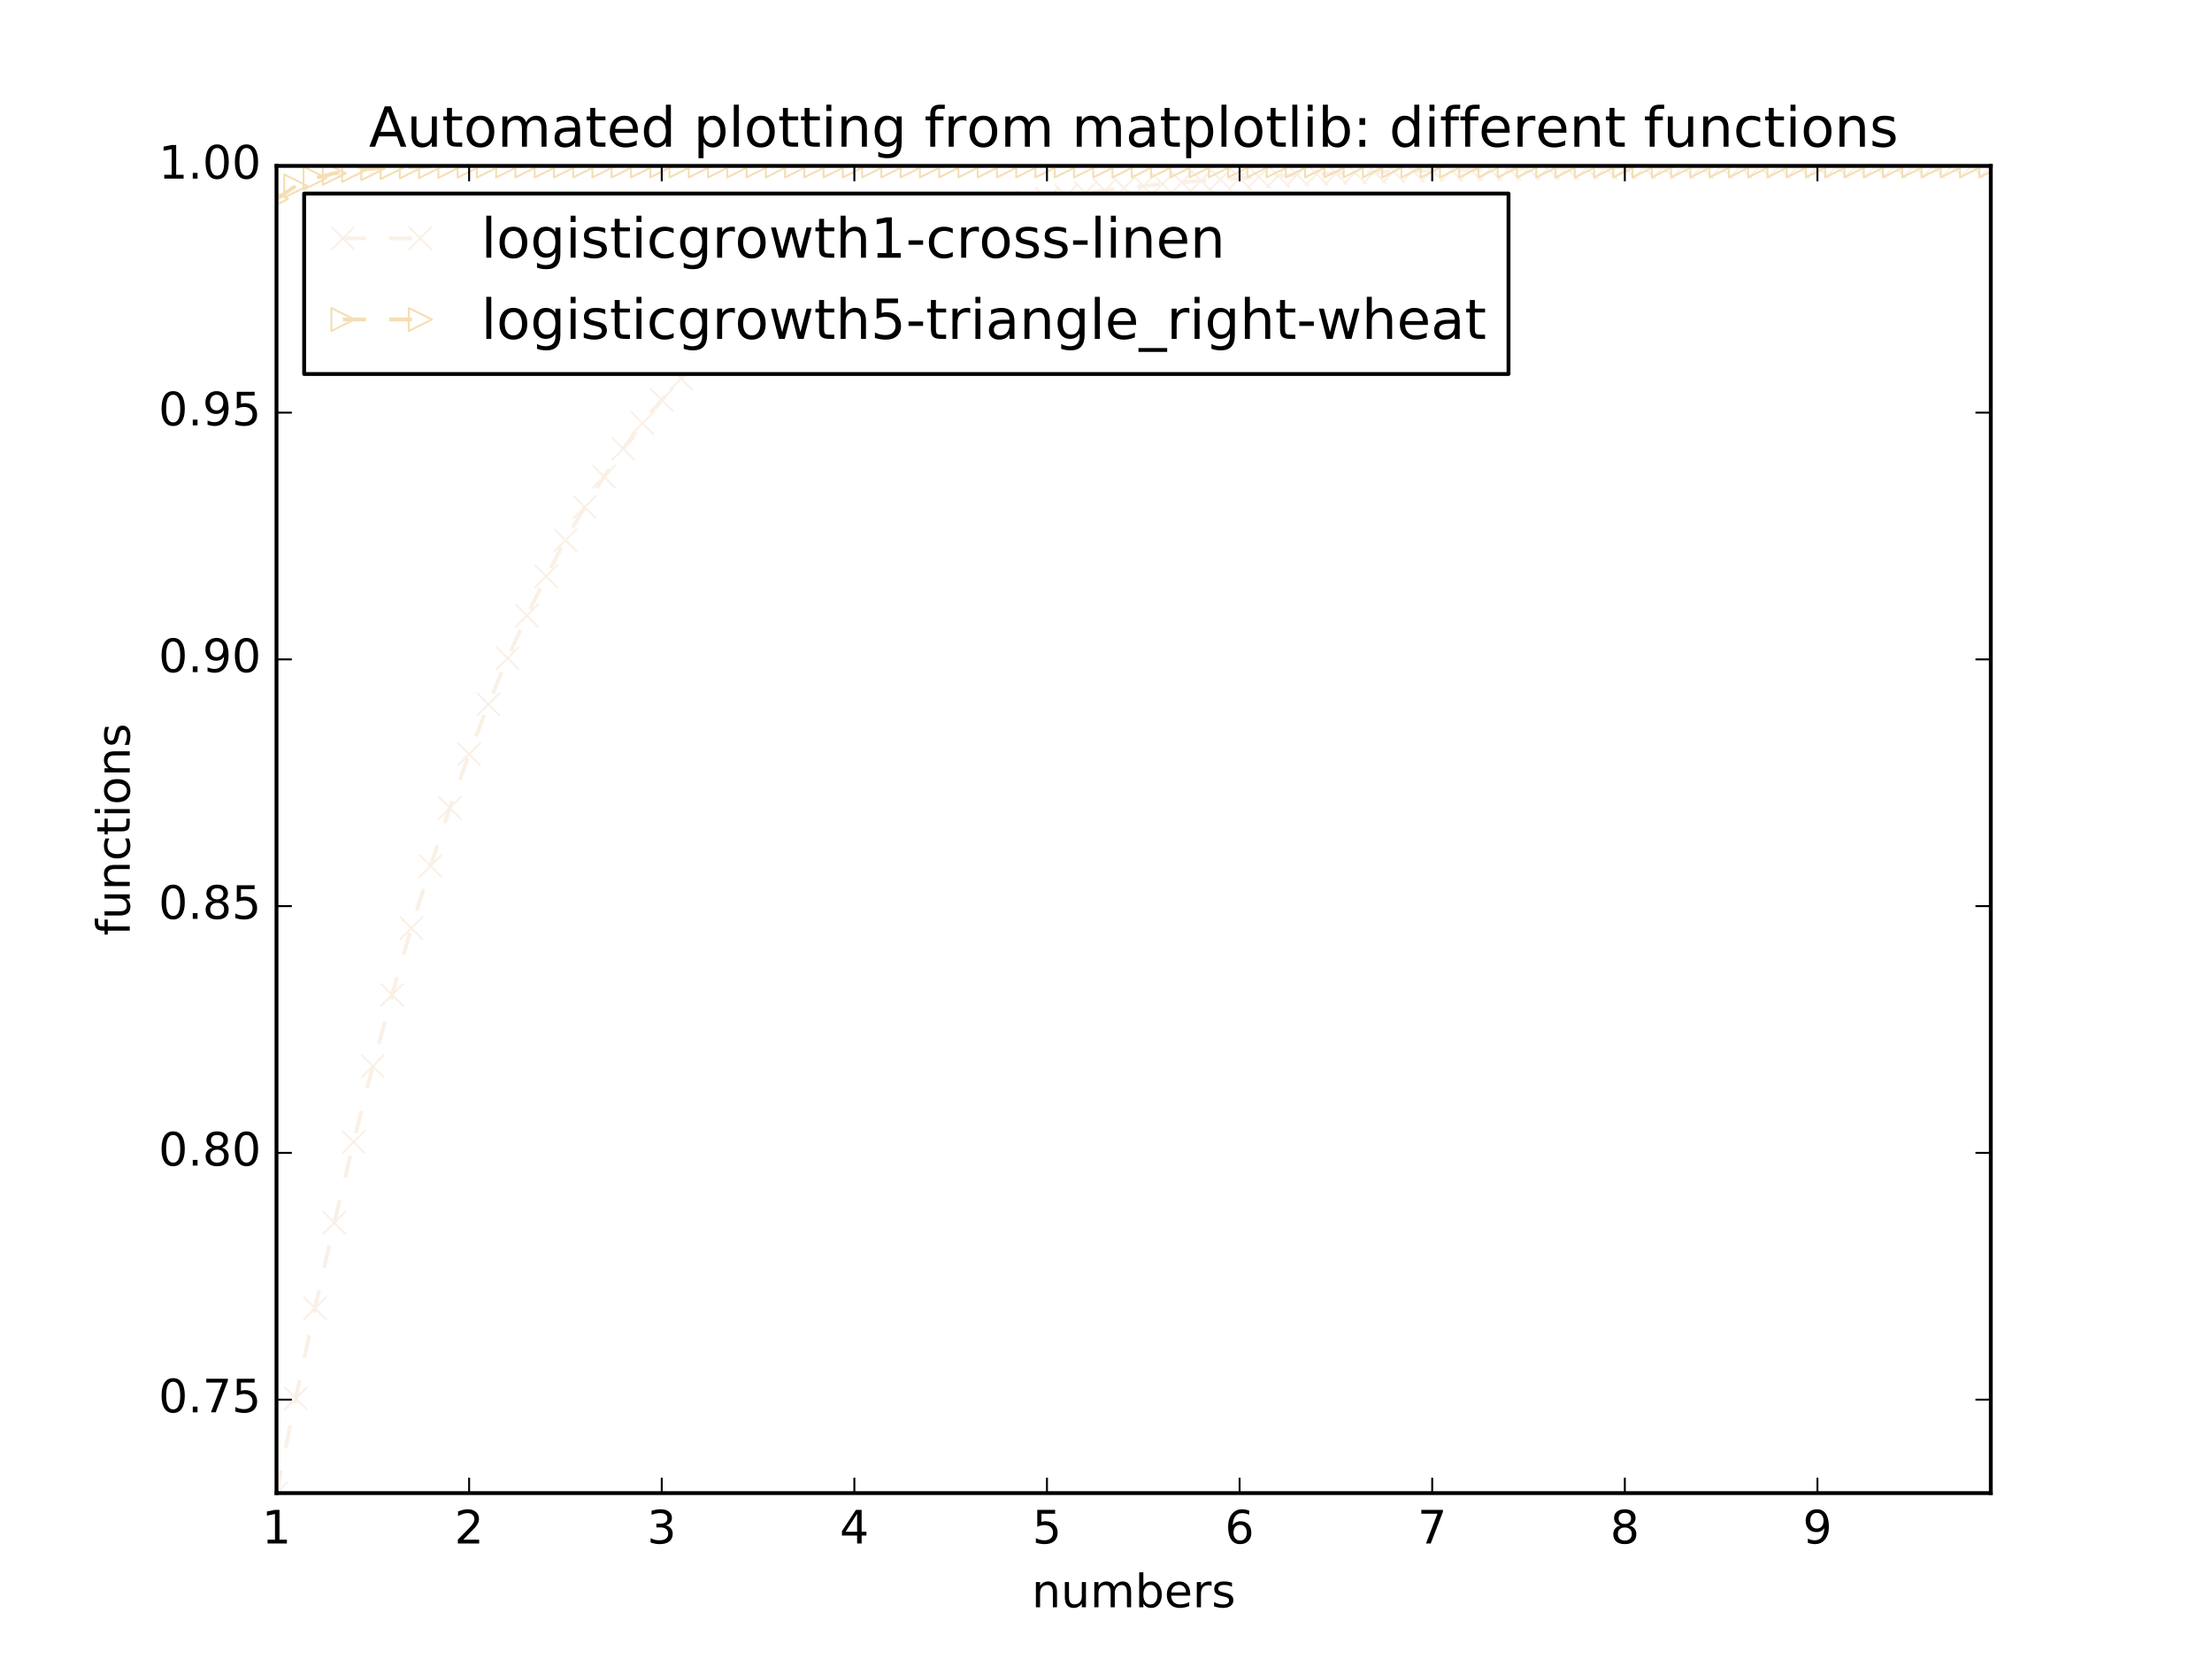 <?xml version="1.0" encoding="utf-8" standalone="no"?>
<!DOCTYPE svg PUBLIC "-//W3C//DTD SVG 1.1//EN"
  "http://www.w3.org/Graphics/SVG/1.1/DTD/svg11.dtd">
<!-- Created with matplotlib (http://matplotlib.org/) -->
<svg height="432pt" version="1.1" viewBox="0 0 576 432" width="576pt" xmlns="http://www.w3.org/2000/svg" xmlns:xlink="http://www.w3.org/1999/xlink">
 <defs>
  <style type="text/css">
*{stroke-linecap:butt;stroke-linejoin:round;stroke-miterlimit:100000;}
  </style>
 </defs>
 <g id="figure_1">
  <g id="patch_1">
   <path d="M 0 432 
L 576 432 
L 576 0 
L 0 0 
z
" style="fill:#ffffff;"/>
  </g>
  <g id="axes_1">
   <g id="patch_2">
    <path d="M 72 388.8 
L 518.4 388.8 
L 518.4 43.2 
L 72 43.2 
z
" style="fill:#ffffff;"/>
   </g>
   <g id="line2d_1">
    <path clip-path="url(#p9bca26f33b)" d="M 72 388.8 
L 77.016 364.125 
L 82.031 340.654 
L 87.047 318.41 
L 92.063 297.401 
L 97.079 277.624 
L 102.094 259.063 
L 107.11 241.694 
L 112.126 225.484 
L 117.142 210.394 
L 122.157 196.38 
L 127.173 183.394 
L 132.189 171.383 
L 137.204 160.296 
L 142.22 150.08 
L 147.236 140.681 
L 152.252 132.046 
L 157.267 124.123 
L 162.283 116.864 
L 167.299 110.219 
L 172.315 104.144 
L 177.33 98.594 
L 182.346 93.529 
L 187.362 88.91 
L 192.378 84.701 
L 197.393 80.867 
L 202.409 77.378 
L 207.425 74.204 
L 212.44 71.318 
L 217.456 68.696 
L 222.472 66.313 
L 227.488 64.149 
L 232.503 62.185 
L 237.519 60.403 
L 242.535 58.786 
L 247.551 57.319 
L 252.566 55.988 
L 257.582 54.782 
L 262.598 53.689 
L 267.613 52.698 
L 272.629 51.801 
L 277.645 50.987 
L 282.661 50.25 
L 287.676 49.583 
L 292.692 48.978 
L 297.708 48.43 
L 302.724 47.934 
L 307.739 47.485 
L 312.755 47.079 
L 317.771 46.711 
L 322.787 46.377 
L 327.802 46.076 
L 332.818 45.803 
L 337.834 45.555 
L 342.849 45.332 
L 347.865 45.129 
L 352.881 44.946 
L 357.897 44.78 
L 362.912 44.63 
L 367.928 44.494 
L 372.944 44.371 
L 377.96 44.259 
L 382.975 44.159 
L 387.991 44.068 
L 393.007 43.985 
L 398.022 43.91 
L 403.038 43.843 
L 408.054 43.782 
L 413.07 43.726 
L 418.085 43.676 
L 423.101 43.631 
L 428.117 43.59 
L 433.133 43.553 
L 438.148 43.519 
L 443.164 43.489 
L 448.18 43.461 
L 453.196 43.437 
L 458.211 43.414 
L 463.227 43.394 
L 468.243 43.375 
L 473.258 43.359 
L 478.274 43.343 
L 483.29 43.33 
L 488.306 43.317 
L 493.321 43.306 
L 498.337 43.296 
L 503.353 43.287 
L 508.369 43.279 
L 513.384 43.271 
L 518.4 43.264 
" style="fill:none;stroke:#faf0e6;stroke-dasharray:6,6;stroke-dashoffset:0.0;"/>
    <defs>
     <path d="M -3 3 
L 3 -3 
M -3 -3 
L 3 3 
" id="m96ddf616a4" style="stroke:#faf0e6;stroke-width:0.5;"/>
    </defs>
    <g clip-path="url(#p9bca26f33b)">
     <use style="fill:none;stroke:#faf0e6;stroke-width:0.5;" x="72.0" xlink:href="#m96ddf616a4" y="388.8"/>
     <use style="fill:none;stroke:#faf0e6;stroke-width:0.5;" x="77.016" xlink:href="#m96ddf616a4" y="364.125"/>
     <use style="fill:none;stroke:#faf0e6;stroke-width:0.5;" x="82.031" xlink:href="#m96ddf616a4" y="340.654"/>
     <use style="fill:none;stroke:#faf0e6;stroke-width:0.5;" x="87.047" xlink:href="#m96ddf616a4" y="318.41"/>
     <use style="fill:none;stroke:#faf0e6;stroke-width:0.5;" x="92.063" xlink:href="#m96ddf616a4" y="297.401"/>
     <use style="fill:none;stroke:#faf0e6;stroke-width:0.5;" x="97.079" xlink:href="#m96ddf616a4" y="277.624"/>
     <use style="fill:none;stroke:#faf0e6;stroke-width:0.5;" x="102.094" xlink:href="#m96ddf616a4" y="259.063"/>
     <use style="fill:none;stroke:#faf0e6;stroke-width:0.5;" x="107.11" xlink:href="#m96ddf616a4" y="241.694"/>
     <use style="fill:none;stroke:#faf0e6;stroke-width:0.5;" x="112.126" xlink:href="#m96ddf616a4" y="225.484"/>
     <use style="fill:none;stroke:#faf0e6;stroke-width:0.5;" x="117.142" xlink:href="#m96ddf616a4" y="210.394"/>
     <use style="fill:none;stroke:#faf0e6;stroke-width:0.5;" x="122.157" xlink:href="#m96ddf616a4" y="196.38"/>
     <use style="fill:none;stroke:#faf0e6;stroke-width:0.5;" x="127.173" xlink:href="#m96ddf616a4" y="183.394"/>
     <use style="fill:none;stroke:#faf0e6;stroke-width:0.5;" x="132.189" xlink:href="#m96ddf616a4" y="171.383"/>
     <use style="fill:none;stroke:#faf0e6;stroke-width:0.5;" x="137.204" xlink:href="#m96ddf616a4" y="160.296"/>
     <use style="fill:none;stroke:#faf0e6;stroke-width:0.5;" x="142.22" xlink:href="#m96ddf616a4" y="150.08"/>
     <use style="fill:none;stroke:#faf0e6;stroke-width:0.5;" x="147.236" xlink:href="#m96ddf616a4" y="140.681"/>
     <use style="fill:none;stroke:#faf0e6;stroke-width:0.5;" x="152.252" xlink:href="#m96ddf616a4" y="132.046"/>
     <use style="fill:none;stroke:#faf0e6;stroke-width:0.5;" x="157.267" xlink:href="#m96ddf616a4" y="124.123"/>
     <use style="fill:none;stroke:#faf0e6;stroke-width:0.5;" x="162.283" xlink:href="#m96ddf616a4" y="116.864"/>
     <use style="fill:none;stroke:#faf0e6;stroke-width:0.5;" x="167.299" xlink:href="#m96ddf616a4" y="110.219"/>
     <use style="fill:none;stroke:#faf0e6;stroke-width:0.5;" x="172.315" xlink:href="#m96ddf616a4" y="104.144"/>
     <use style="fill:none;stroke:#faf0e6;stroke-width:0.5;" x="177.33" xlink:href="#m96ddf616a4" y="98.594"/>
     <use style="fill:none;stroke:#faf0e6;stroke-width:0.5;" x="182.346" xlink:href="#m96ddf616a4" y="93.529"/>
     <use style="fill:none;stroke:#faf0e6;stroke-width:0.5;" x="187.362" xlink:href="#m96ddf616a4" y="88.91"/>
     <use style="fill:none;stroke:#faf0e6;stroke-width:0.5;" x="192.378" xlink:href="#m96ddf616a4" y="84.701"/>
     <use style="fill:none;stroke:#faf0e6;stroke-width:0.5;" x="197.393" xlink:href="#m96ddf616a4" y="80.867"/>
     <use style="fill:none;stroke:#faf0e6;stroke-width:0.5;" x="202.409" xlink:href="#m96ddf616a4" y="77.378"/>
     <use style="fill:none;stroke:#faf0e6;stroke-width:0.5;" x="207.425" xlink:href="#m96ddf616a4" y="74.204"/>
     <use style="fill:none;stroke:#faf0e6;stroke-width:0.5;" x="212.44" xlink:href="#m96ddf616a4" y="71.318"/>
     <use style="fill:none;stroke:#faf0e6;stroke-width:0.5;" x="217.456" xlink:href="#m96ddf616a4" y="68.696"/>
     <use style="fill:none;stroke:#faf0e6;stroke-width:0.5;" x="222.472" xlink:href="#m96ddf616a4" y="66.313"/>
     <use style="fill:none;stroke:#faf0e6;stroke-width:0.5;" x="227.488" xlink:href="#m96ddf616a4" y="64.149"/>
     <use style="fill:none;stroke:#faf0e6;stroke-width:0.5;" x="232.503" xlink:href="#m96ddf616a4" y="62.185"/>
     <use style="fill:none;stroke:#faf0e6;stroke-width:0.5;" x="237.519" xlink:href="#m96ddf616a4" y="60.403"/>
     <use style="fill:none;stroke:#faf0e6;stroke-width:0.5;" x="242.535" xlink:href="#m96ddf616a4" y="58.786"/>
     <use style="fill:none;stroke:#faf0e6;stroke-width:0.5;" x="247.551" xlink:href="#m96ddf616a4" y="57.319"/>
     <use style="fill:none;stroke:#faf0e6;stroke-width:0.5;" x="252.566" xlink:href="#m96ddf616a4" y="55.988"/>
     <use style="fill:none;stroke:#faf0e6;stroke-width:0.5;" x="257.582" xlink:href="#m96ddf616a4" y="54.782"/>
     <use style="fill:none;stroke:#faf0e6;stroke-width:0.5;" x="262.598" xlink:href="#m96ddf616a4" y="53.689"/>
     <use style="fill:none;stroke:#faf0e6;stroke-width:0.5;" x="267.613" xlink:href="#m96ddf616a4" y="52.698"/>
     <use style="fill:none;stroke:#faf0e6;stroke-width:0.5;" x="272.629" xlink:href="#m96ddf616a4" y="51.801"/>
     <use style="fill:none;stroke:#faf0e6;stroke-width:0.5;" x="277.645" xlink:href="#m96ddf616a4" y="50.987"/>
     <use style="fill:none;stroke:#faf0e6;stroke-width:0.5;" x="282.661" xlink:href="#m96ddf616a4" y="50.25"/>
     <use style="fill:none;stroke:#faf0e6;stroke-width:0.5;" x="287.676" xlink:href="#m96ddf616a4" y="49.583"/>
     <use style="fill:none;stroke:#faf0e6;stroke-width:0.5;" x="292.692" xlink:href="#m96ddf616a4" y="48.978"/>
     <use style="fill:none;stroke:#faf0e6;stroke-width:0.5;" x="297.708" xlink:href="#m96ddf616a4" y="48.43"/>
     <use style="fill:none;stroke:#faf0e6;stroke-width:0.5;" x="302.724" xlink:href="#m96ddf616a4" y="47.934"/>
     <use style="fill:none;stroke:#faf0e6;stroke-width:0.5;" x="307.739" xlink:href="#m96ddf616a4" y="47.485"/>
     <use style="fill:none;stroke:#faf0e6;stroke-width:0.5;" x="312.755" xlink:href="#m96ddf616a4" y="47.079"/>
     <use style="fill:none;stroke:#faf0e6;stroke-width:0.5;" x="317.771" xlink:href="#m96ddf616a4" y="46.711"/>
     <use style="fill:none;stroke:#faf0e6;stroke-width:0.5;" x="322.787" xlink:href="#m96ddf616a4" y="46.377"/>
     <use style="fill:none;stroke:#faf0e6;stroke-width:0.5;" x="327.802" xlink:href="#m96ddf616a4" y="46.076"/>
     <use style="fill:none;stroke:#faf0e6;stroke-width:0.5;" x="332.818" xlink:href="#m96ddf616a4" y="45.803"/>
     <use style="fill:none;stroke:#faf0e6;stroke-width:0.5;" x="337.834" xlink:href="#m96ddf616a4" y="45.555"/>
     <use style="fill:none;stroke:#faf0e6;stroke-width:0.5;" x="342.849" xlink:href="#m96ddf616a4" y="45.332"/>
     <use style="fill:none;stroke:#faf0e6;stroke-width:0.5;" x="347.865" xlink:href="#m96ddf616a4" y="45.129"/>
     <use style="fill:none;stroke:#faf0e6;stroke-width:0.5;" x="352.881" xlink:href="#m96ddf616a4" y="44.946"/>
     <use style="fill:none;stroke:#faf0e6;stroke-width:0.5;" x="357.897" xlink:href="#m96ddf616a4" y="44.78"/>
     <use style="fill:none;stroke:#faf0e6;stroke-width:0.5;" x="362.912" xlink:href="#m96ddf616a4" y="44.63"/>
     <use style="fill:none;stroke:#faf0e6;stroke-width:0.5;" x="367.928" xlink:href="#m96ddf616a4" y="44.494"/>
     <use style="fill:none;stroke:#faf0e6;stroke-width:0.5;" x="372.944" xlink:href="#m96ddf616a4" y="44.371"/>
     <use style="fill:none;stroke:#faf0e6;stroke-width:0.5;" x="377.96" xlink:href="#m96ddf616a4" y="44.259"/>
     <use style="fill:none;stroke:#faf0e6;stroke-width:0.5;" x="382.975" xlink:href="#m96ddf616a4" y="44.159"/>
     <use style="fill:none;stroke:#faf0e6;stroke-width:0.5;" x="387.991" xlink:href="#m96ddf616a4" y="44.068"/>
     <use style="fill:none;stroke:#faf0e6;stroke-width:0.5;" x="393.007" xlink:href="#m96ddf616a4" y="43.985"/>
     <use style="fill:none;stroke:#faf0e6;stroke-width:0.5;" x="398.022" xlink:href="#m96ddf616a4" y="43.91"/>
     <use style="fill:none;stroke:#faf0e6;stroke-width:0.5;" x="403.038" xlink:href="#m96ddf616a4" y="43.843"/>
     <use style="fill:none;stroke:#faf0e6;stroke-width:0.5;" x="408.054" xlink:href="#m96ddf616a4" y="43.782"/>
     <use style="fill:none;stroke:#faf0e6;stroke-width:0.5;" x="413.07" xlink:href="#m96ddf616a4" y="43.726"/>
     <use style="fill:none;stroke:#faf0e6;stroke-width:0.5;" x="418.085" xlink:href="#m96ddf616a4" y="43.676"/>
     <use style="fill:none;stroke:#faf0e6;stroke-width:0.5;" x="423.101" xlink:href="#m96ddf616a4" y="43.631"/>
     <use style="fill:none;stroke:#faf0e6;stroke-width:0.5;" x="428.117" xlink:href="#m96ddf616a4" y="43.59"/>
     <use style="fill:none;stroke:#faf0e6;stroke-width:0.5;" x="433.133" xlink:href="#m96ddf616a4" y="43.553"/>
     <use style="fill:none;stroke:#faf0e6;stroke-width:0.5;" x="438.148" xlink:href="#m96ddf616a4" y="43.519"/>
     <use style="fill:none;stroke:#faf0e6;stroke-width:0.5;" x="443.164" xlink:href="#m96ddf616a4" y="43.489"/>
     <use style="fill:none;stroke:#faf0e6;stroke-width:0.5;" x="448.18" xlink:href="#m96ddf616a4" y="43.461"/>
     <use style="fill:none;stroke:#faf0e6;stroke-width:0.5;" x="453.196" xlink:href="#m96ddf616a4" y="43.437"/>
     <use style="fill:none;stroke:#faf0e6;stroke-width:0.5;" x="458.211" xlink:href="#m96ddf616a4" y="43.414"/>
     <use style="fill:none;stroke:#faf0e6;stroke-width:0.5;" x="463.227" xlink:href="#m96ddf616a4" y="43.394"/>
     <use style="fill:none;stroke:#faf0e6;stroke-width:0.5;" x="468.243" xlink:href="#m96ddf616a4" y="43.375"/>
     <use style="fill:none;stroke:#faf0e6;stroke-width:0.5;" x="473.258" xlink:href="#m96ddf616a4" y="43.359"/>
     <use style="fill:none;stroke:#faf0e6;stroke-width:0.5;" x="478.274" xlink:href="#m96ddf616a4" y="43.343"/>
     <use style="fill:none;stroke:#faf0e6;stroke-width:0.5;" x="483.29" xlink:href="#m96ddf616a4" y="43.33"/>
     <use style="fill:none;stroke:#faf0e6;stroke-width:0.5;" x="488.306" xlink:href="#m96ddf616a4" y="43.317"/>
     <use style="fill:none;stroke:#faf0e6;stroke-width:0.5;" x="493.321" xlink:href="#m96ddf616a4" y="43.306"/>
     <use style="fill:none;stroke:#faf0e6;stroke-width:0.5;" x="498.337" xlink:href="#m96ddf616a4" y="43.296"/>
     <use style="fill:none;stroke:#faf0e6;stroke-width:0.5;" x="503.353" xlink:href="#m96ddf616a4" y="43.287"/>
     <use style="fill:none;stroke:#faf0e6;stroke-width:0.5;" x="508.369" xlink:href="#m96ddf616a4" y="43.279"/>
     <use style="fill:none;stroke:#faf0e6;stroke-width:0.5;" x="513.384" xlink:href="#m96ddf616a4" y="43.271"/>
     <use style="fill:none;stroke:#faf0e6;stroke-width:0.5;" x="518.4" xlink:href="#m96ddf616a4" y="43.264"/>
    </g>
   </g>
   <g id="line2d_2">
    <path clip-path="url(#p9bca26f33b)" d="M 72 51.801 
L 77.016 48.43 
L 82.031 46.377 
L 87.047 45.129 
L 92.063 44.371 
L 97.079 43.91 
L 102.094 43.631 
L 107.11 43.461 
L 112.126 43.359 
L 117.142 43.296 
L 122.157 43.258 
L 127.173 43.235 
L 132.189 43.221 
L 137.204 43.213 
L 142.22 43.208 
L 147.236 43.205 
L 152.252 43.203 
L 157.267 43.202 
L 162.283 43.201 
L 167.299 43.201 
L 172.315 43.2 
L 177.33 43.2 
L 182.346 43.2 
L 187.362 43.2 
L 192.378 43.2 
L 197.393 43.2 
L 202.409 43.2 
L 207.425 43.2 
L 212.44 43.2 
L 217.456 43.2 
L 222.472 43.2 
L 227.488 43.2 
L 232.503 43.2 
L 237.519 43.2 
L 242.535 43.2 
L 247.551 43.2 
L 252.566 43.2 
L 257.582 43.2 
L 262.598 43.2 
L 267.613 43.2 
L 272.629 43.2 
L 277.645 43.2 
L 282.661 43.2 
L 287.676 43.2 
L 292.692 43.2 
L 297.708 43.2 
L 302.724 43.2 
L 307.739 43.2 
L 312.755 43.2 
L 317.771 43.2 
L 322.787 43.2 
L 327.802 43.2 
L 332.818 43.2 
L 337.834 43.2 
L 342.849 43.2 
L 347.865 43.2 
L 352.881 43.2 
L 357.897 43.2 
L 362.912 43.2 
L 367.928 43.2 
L 372.944 43.2 
L 377.96 43.2 
L 382.975 43.2 
L 387.991 43.2 
L 393.007 43.2 
L 398.022 43.2 
L 403.038 43.2 
L 408.054 43.2 
L 413.07 43.2 
L 418.085 43.2 
L 423.101 43.2 
L 428.117 43.2 
L 433.133 43.2 
L 438.148 43.2 
L 443.164 43.2 
L 448.18 43.2 
L 453.196 43.2 
L 458.211 43.2 
L 463.227 43.2 
L 468.243 43.2 
L 473.258 43.2 
L 478.274 43.2 
L 483.29 43.2 
L 488.306 43.2 
L 493.321 43.2 
L 498.337 43.2 
L 503.353 43.2 
L 508.369 43.2 
L 513.384 43.2 
L 518.4 43.2 
" style="fill:none;stroke:#f5deb3;stroke-dasharray:6,6;stroke-dashoffset:0.0;"/>
    <defs>
     <path d="M 3 0 
L -3 -3 
L -3 3 
z
" id="m767720d7b4" style="stroke:#f5deb3;stroke-linejoin:miter;stroke-width:0.5;"/>
    </defs>
    <g clip-path="url(#p9bca26f33b)">
     <use style="fill:none;stroke:#f5deb3;stroke-linejoin:miter;stroke-width:0.5;" x="72.0" xlink:href="#m767720d7b4" y="51.801"/>
     <use style="fill:none;stroke:#f5deb3;stroke-linejoin:miter;stroke-width:0.5;" x="77.016" xlink:href="#m767720d7b4" y="48.43"/>
     <use style="fill:none;stroke:#f5deb3;stroke-linejoin:miter;stroke-width:0.5;" x="82.031" xlink:href="#m767720d7b4" y="46.377"/>
     <use style="fill:none;stroke:#f5deb3;stroke-linejoin:miter;stroke-width:0.5;" x="87.047" xlink:href="#m767720d7b4" y="45.129"/>
     <use style="fill:none;stroke:#f5deb3;stroke-linejoin:miter;stroke-width:0.5;" x="92.063" xlink:href="#m767720d7b4" y="44.371"/>
     <use style="fill:none;stroke:#f5deb3;stroke-linejoin:miter;stroke-width:0.5;" x="97.079" xlink:href="#m767720d7b4" y="43.91"/>
     <use style="fill:none;stroke:#f5deb3;stroke-linejoin:miter;stroke-width:0.5;" x="102.094" xlink:href="#m767720d7b4" y="43.631"/>
     <use style="fill:none;stroke:#f5deb3;stroke-linejoin:miter;stroke-width:0.5;" x="107.11" xlink:href="#m767720d7b4" y="43.461"/>
     <use style="fill:none;stroke:#f5deb3;stroke-linejoin:miter;stroke-width:0.5;" x="112.126" xlink:href="#m767720d7b4" y="43.359"/>
     <use style="fill:none;stroke:#f5deb3;stroke-linejoin:miter;stroke-width:0.5;" x="117.142" xlink:href="#m767720d7b4" y="43.296"/>
     <use style="fill:none;stroke:#f5deb3;stroke-linejoin:miter;stroke-width:0.5;" x="122.157" xlink:href="#m767720d7b4" y="43.258"/>
     <use style="fill:none;stroke:#f5deb3;stroke-linejoin:miter;stroke-width:0.5;" x="127.173" xlink:href="#m767720d7b4" y="43.235"/>
     <use style="fill:none;stroke:#f5deb3;stroke-linejoin:miter;stroke-width:0.5;" x="132.189" xlink:href="#m767720d7b4" y="43.221"/>
     <use style="fill:none;stroke:#f5deb3;stroke-linejoin:miter;stroke-width:0.5;" x="137.204" xlink:href="#m767720d7b4" y="43.213"/>
     <use style="fill:none;stroke:#f5deb3;stroke-linejoin:miter;stroke-width:0.5;" x="142.22" xlink:href="#m767720d7b4" y="43.208"/>
     <use style="fill:none;stroke:#f5deb3;stroke-linejoin:miter;stroke-width:0.5;" x="147.236" xlink:href="#m767720d7b4" y="43.205"/>
     <use style="fill:none;stroke:#f5deb3;stroke-linejoin:miter;stroke-width:0.5;" x="152.252" xlink:href="#m767720d7b4" y="43.203"/>
     <use style="fill:none;stroke:#f5deb3;stroke-linejoin:miter;stroke-width:0.5;" x="157.267" xlink:href="#m767720d7b4" y="43.202"/>
     <use style="fill:none;stroke:#f5deb3;stroke-linejoin:miter;stroke-width:0.5;" x="162.283" xlink:href="#m767720d7b4" y="43.201"/>
     <use style="fill:none;stroke:#f5deb3;stroke-linejoin:miter;stroke-width:0.5;" x="167.299" xlink:href="#m767720d7b4" y="43.201"/>
     <use style="fill:none;stroke:#f5deb3;stroke-linejoin:miter;stroke-width:0.5;" x="172.315" xlink:href="#m767720d7b4" y="43.2"/>
     <use style="fill:none;stroke:#f5deb3;stroke-linejoin:miter;stroke-width:0.5;" x="177.33" xlink:href="#m767720d7b4" y="43.2"/>
     <use style="fill:none;stroke:#f5deb3;stroke-linejoin:miter;stroke-width:0.5;" x="182.346" xlink:href="#m767720d7b4" y="43.2"/>
     <use style="fill:none;stroke:#f5deb3;stroke-linejoin:miter;stroke-width:0.5;" x="187.362" xlink:href="#m767720d7b4" y="43.2"/>
     <use style="fill:none;stroke:#f5deb3;stroke-linejoin:miter;stroke-width:0.5;" x="192.378" xlink:href="#m767720d7b4" y="43.2"/>
     <use style="fill:none;stroke:#f5deb3;stroke-linejoin:miter;stroke-width:0.5;" x="197.393" xlink:href="#m767720d7b4" y="43.2"/>
     <use style="fill:none;stroke:#f5deb3;stroke-linejoin:miter;stroke-width:0.5;" x="202.409" xlink:href="#m767720d7b4" y="43.2"/>
     <use style="fill:none;stroke:#f5deb3;stroke-linejoin:miter;stroke-width:0.5;" x="207.425" xlink:href="#m767720d7b4" y="43.2"/>
     <use style="fill:none;stroke:#f5deb3;stroke-linejoin:miter;stroke-width:0.5;" x="212.44" xlink:href="#m767720d7b4" y="43.2"/>
     <use style="fill:none;stroke:#f5deb3;stroke-linejoin:miter;stroke-width:0.5;" x="217.456" xlink:href="#m767720d7b4" y="43.2"/>
     <use style="fill:none;stroke:#f5deb3;stroke-linejoin:miter;stroke-width:0.5;" x="222.472" xlink:href="#m767720d7b4" y="43.2"/>
     <use style="fill:none;stroke:#f5deb3;stroke-linejoin:miter;stroke-width:0.5;" x="227.488" xlink:href="#m767720d7b4" y="43.2"/>
     <use style="fill:none;stroke:#f5deb3;stroke-linejoin:miter;stroke-width:0.5;" x="232.503" xlink:href="#m767720d7b4" y="43.2"/>
     <use style="fill:none;stroke:#f5deb3;stroke-linejoin:miter;stroke-width:0.5;" x="237.519" xlink:href="#m767720d7b4" y="43.2"/>
     <use style="fill:none;stroke:#f5deb3;stroke-linejoin:miter;stroke-width:0.5;" x="242.535" xlink:href="#m767720d7b4" y="43.2"/>
     <use style="fill:none;stroke:#f5deb3;stroke-linejoin:miter;stroke-width:0.5;" x="247.551" xlink:href="#m767720d7b4" y="43.2"/>
     <use style="fill:none;stroke:#f5deb3;stroke-linejoin:miter;stroke-width:0.5;" x="252.566" xlink:href="#m767720d7b4" y="43.2"/>
     <use style="fill:none;stroke:#f5deb3;stroke-linejoin:miter;stroke-width:0.5;" x="257.582" xlink:href="#m767720d7b4" y="43.2"/>
     <use style="fill:none;stroke:#f5deb3;stroke-linejoin:miter;stroke-width:0.5;" x="262.598" xlink:href="#m767720d7b4" y="43.2"/>
     <use style="fill:none;stroke:#f5deb3;stroke-linejoin:miter;stroke-width:0.5;" x="267.613" xlink:href="#m767720d7b4" y="43.2"/>
     <use style="fill:none;stroke:#f5deb3;stroke-linejoin:miter;stroke-width:0.5;" x="272.629" xlink:href="#m767720d7b4" y="43.2"/>
     <use style="fill:none;stroke:#f5deb3;stroke-linejoin:miter;stroke-width:0.5;" x="277.645" xlink:href="#m767720d7b4" y="43.2"/>
     <use style="fill:none;stroke:#f5deb3;stroke-linejoin:miter;stroke-width:0.5;" x="282.661" xlink:href="#m767720d7b4" y="43.2"/>
     <use style="fill:none;stroke:#f5deb3;stroke-linejoin:miter;stroke-width:0.5;" x="287.676" xlink:href="#m767720d7b4" y="43.2"/>
     <use style="fill:none;stroke:#f5deb3;stroke-linejoin:miter;stroke-width:0.5;" x="292.692" xlink:href="#m767720d7b4" y="43.2"/>
     <use style="fill:none;stroke:#f5deb3;stroke-linejoin:miter;stroke-width:0.5;" x="297.708" xlink:href="#m767720d7b4" y="43.2"/>
     <use style="fill:none;stroke:#f5deb3;stroke-linejoin:miter;stroke-width:0.5;" x="302.724" xlink:href="#m767720d7b4" y="43.2"/>
     <use style="fill:none;stroke:#f5deb3;stroke-linejoin:miter;stroke-width:0.5;" x="307.739" xlink:href="#m767720d7b4" y="43.2"/>
     <use style="fill:none;stroke:#f5deb3;stroke-linejoin:miter;stroke-width:0.5;" x="312.755" xlink:href="#m767720d7b4" y="43.2"/>
     <use style="fill:none;stroke:#f5deb3;stroke-linejoin:miter;stroke-width:0.5;" x="317.771" xlink:href="#m767720d7b4" y="43.2"/>
     <use style="fill:none;stroke:#f5deb3;stroke-linejoin:miter;stroke-width:0.5;" x="322.787" xlink:href="#m767720d7b4" y="43.2"/>
     <use style="fill:none;stroke:#f5deb3;stroke-linejoin:miter;stroke-width:0.5;" x="327.802" xlink:href="#m767720d7b4" y="43.2"/>
     <use style="fill:none;stroke:#f5deb3;stroke-linejoin:miter;stroke-width:0.5;" x="332.818" xlink:href="#m767720d7b4" y="43.2"/>
     <use style="fill:none;stroke:#f5deb3;stroke-linejoin:miter;stroke-width:0.5;" x="337.834" xlink:href="#m767720d7b4" y="43.2"/>
     <use style="fill:none;stroke:#f5deb3;stroke-linejoin:miter;stroke-width:0.5;" x="342.849" xlink:href="#m767720d7b4" y="43.2"/>
     <use style="fill:none;stroke:#f5deb3;stroke-linejoin:miter;stroke-width:0.5;" x="347.865" xlink:href="#m767720d7b4" y="43.2"/>
     <use style="fill:none;stroke:#f5deb3;stroke-linejoin:miter;stroke-width:0.5;" x="352.881" xlink:href="#m767720d7b4" y="43.2"/>
     <use style="fill:none;stroke:#f5deb3;stroke-linejoin:miter;stroke-width:0.5;" x="357.897" xlink:href="#m767720d7b4" y="43.2"/>
     <use style="fill:none;stroke:#f5deb3;stroke-linejoin:miter;stroke-width:0.5;" x="362.912" xlink:href="#m767720d7b4" y="43.2"/>
     <use style="fill:none;stroke:#f5deb3;stroke-linejoin:miter;stroke-width:0.5;" x="367.928" xlink:href="#m767720d7b4" y="43.2"/>
     <use style="fill:none;stroke:#f5deb3;stroke-linejoin:miter;stroke-width:0.5;" x="372.944" xlink:href="#m767720d7b4" y="43.2"/>
     <use style="fill:none;stroke:#f5deb3;stroke-linejoin:miter;stroke-width:0.5;" x="377.96" xlink:href="#m767720d7b4" y="43.2"/>
     <use style="fill:none;stroke:#f5deb3;stroke-linejoin:miter;stroke-width:0.5;" x="382.975" xlink:href="#m767720d7b4" y="43.2"/>
     <use style="fill:none;stroke:#f5deb3;stroke-linejoin:miter;stroke-width:0.5;" x="387.991" xlink:href="#m767720d7b4" y="43.2"/>
     <use style="fill:none;stroke:#f5deb3;stroke-linejoin:miter;stroke-width:0.5;" x="393.007" xlink:href="#m767720d7b4" y="43.2"/>
     <use style="fill:none;stroke:#f5deb3;stroke-linejoin:miter;stroke-width:0.5;" x="398.022" xlink:href="#m767720d7b4" y="43.2"/>
     <use style="fill:none;stroke:#f5deb3;stroke-linejoin:miter;stroke-width:0.5;" x="403.038" xlink:href="#m767720d7b4" y="43.2"/>
     <use style="fill:none;stroke:#f5deb3;stroke-linejoin:miter;stroke-width:0.5;" x="408.054" xlink:href="#m767720d7b4" y="43.2"/>
     <use style="fill:none;stroke:#f5deb3;stroke-linejoin:miter;stroke-width:0.5;" x="413.07" xlink:href="#m767720d7b4" y="43.2"/>
     <use style="fill:none;stroke:#f5deb3;stroke-linejoin:miter;stroke-width:0.5;" x="418.085" xlink:href="#m767720d7b4" y="43.2"/>
     <use style="fill:none;stroke:#f5deb3;stroke-linejoin:miter;stroke-width:0.5;" x="423.101" xlink:href="#m767720d7b4" y="43.2"/>
     <use style="fill:none;stroke:#f5deb3;stroke-linejoin:miter;stroke-width:0.5;" x="428.117" xlink:href="#m767720d7b4" y="43.2"/>
     <use style="fill:none;stroke:#f5deb3;stroke-linejoin:miter;stroke-width:0.5;" x="433.133" xlink:href="#m767720d7b4" y="43.2"/>
     <use style="fill:none;stroke:#f5deb3;stroke-linejoin:miter;stroke-width:0.5;" x="438.148" xlink:href="#m767720d7b4" y="43.2"/>
     <use style="fill:none;stroke:#f5deb3;stroke-linejoin:miter;stroke-width:0.5;" x="443.164" xlink:href="#m767720d7b4" y="43.2"/>
     <use style="fill:none;stroke:#f5deb3;stroke-linejoin:miter;stroke-width:0.5;" x="448.18" xlink:href="#m767720d7b4" y="43.2"/>
     <use style="fill:none;stroke:#f5deb3;stroke-linejoin:miter;stroke-width:0.5;" x="453.196" xlink:href="#m767720d7b4" y="43.2"/>
     <use style="fill:none;stroke:#f5deb3;stroke-linejoin:miter;stroke-width:0.5;" x="458.211" xlink:href="#m767720d7b4" y="43.2"/>
     <use style="fill:none;stroke:#f5deb3;stroke-linejoin:miter;stroke-width:0.5;" x="463.227" xlink:href="#m767720d7b4" y="43.2"/>
     <use style="fill:none;stroke:#f5deb3;stroke-linejoin:miter;stroke-width:0.5;" x="468.243" xlink:href="#m767720d7b4" y="43.2"/>
     <use style="fill:none;stroke:#f5deb3;stroke-linejoin:miter;stroke-width:0.5;" x="473.258" xlink:href="#m767720d7b4" y="43.2"/>
     <use style="fill:none;stroke:#f5deb3;stroke-linejoin:miter;stroke-width:0.5;" x="478.274" xlink:href="#m767720d7b4" y="43.2"/>
     <use style="fill:none;stroke:#f5deb3;stroke-linejoin:miter;stroke-width:0.5;" x="483.29" xlink:href="#m767720d7b4" y="43.2"/>
     <use style="fill:none;stroke:#f5deb3;stroke-linejoin:miter;stroke-width:0.5;" x="488.306" xlink:href="#m767720d7b4" y="43.2"/>
     <use style="fill:none;stroke:#f5deb3;stroke-linejoin:miter;stroke-width:0.5;" x="493.321" xlink:href="#m767720d7b4" y="43.2"/>
     <use style="fill:none;stroke:#f5deb3;stroke-linejoin:miter;stroke-width:0.5;" x="498.337" xlink:href="#m767720d7b4" y="43.2"/>
     <use style="fill:none;stroke:#f5deb3;stroke-linejoin:miter;stroke-width:0.5;" x="503.353" xlink:href="#m767720d7b4" y="43.2"/>
     <use style="fill:none;stroke:#f5deb3;stroke-linejoin:miter;stroke-width:0.5;" x="508.369" xlink:href="#m767720d7b4" y="43.2"/>
     <use style="fill:none;stroke:#f5deb3;stroke-linejoin:miter;stroke-width:0.5;" x="513.384" xlink:href="#m767720d7b4" y="43.2"/>
     <use style="fill:none;stroke:#f5deb3;stroke-linejoin:miter;stroke-width:0.5;" x="518.4" xlink:href="#m767720d7b4" y="43.2"/>
    </g>
   </g>
   <g id="patch_3">
    <path d="M 72 43.2 
L 518.4 43.2 
" style="fill:none;stroke:#000000;stroke-linecap:square;stroke-linejoin:miter;"/>
   </g>
   <g id="patch_4">
    <path d="M 518.4 388.8 
L 518.4 43.2 
" style="fill:none;stroke:#000000;stroke-linecap:square;stroke-linejoin:miter;"/>
   </g>
   <g id="patch_5">
    <path d="M 72 388.8 
L 518.4 388.8 
" style="fill:none;stroke:#000000;stroke-linecap:square;stroke-linejoin:miter;"/>
   </g>
   <g id="patch_6">
    <path d="M 72 388.8 
L 72 43.2 
" style="fill:none;stroke:#000000;stroke-linecap:square;stroke-linejoin:miter;"/>
   </g>
   <g id="matplotlib.axis_1">
    <g id="xtick_1">
     <g id="line2d_3">
      <defs>
       <path d="M 0 0 
L 0 -4 
" id="me8a2828f09" style="stroke:#000000;stroke-width:0.5;"/>
      </defs>
      <g>
       <use style="stroke:#000000;stroke-width:0.5;" x="72.0" xlink:href="#me8a2828f09" y="388.8"/>
      </g>
     </g>
     <g id="line2d_4">
      <defs>
       <path d="M 0 0 
L 0 4 
" id="m5c444a16e2" style="stroke:#000000;stroke-width:0.5;"/>
      </defs>
      <g>
       <use style="stroke:#000000;stroke-width:0.5;" x="72.0" xlink:href="#m5c444a16e2" y="43.2"/>
      </g>
     </g>
     <g id="text_1">
      <!-- 1 -->
      <defs>
       <path d="M 12.406 8.297 
L 28.516 8.297 
L 28.516 63.922 
L 10.984 60.406 
L 10.984 69.391 
L 28.422 72.906 
L 38.281 72.906 
L 38.281 8.297 
L 54.391 8.297 
L 54.391 0 
L 12.406 0 
z
" id="BitstreamVeraSans-Roman-31"/>
      </defs>
      <g transform="translate(68.183 401.918)scale(0.12 -0.12)">
       <use xlink:href="#BitstreamVeraSans-Roman-31"/>
      </g>
     </g>
    </g>
    <g id="xtick_2">
     <g id="line2d_5">
      <g>
       <use style="stroke:#000000;stroke-width:0.5;" x="122.157" xlink:href="#me8a2828f09" y="388.8"/>
      </g>
     </g>
     <g id="line2d_6">
      <g>
       <use style="stroke:#000000;stroke-width:0.5;" x="122.157" xlink:href="#m5c444a16e2" y="43.2"/>
      </g>
     </g>
     <g id="text_2">
      <!-- 2 -->
      <defs>
       <path d="M 19.188 8.297 
L 53.609 8.297 
L 53.609 0 
L 7.328 0 
L 7.328 8.297 
Q 12.938 14.109 22.625 23.891 
Q 32.328 33.688 34.812 36.531 
Q 39.547 41.844 41.422 45.531 
Q 43.312 49.219 43.312 52.781 
Q 43.312 58.594 39.234 62.25 
Q 35.156 65.922 28.609 65.922 
Q 23.969 65.922 18.812 64.312 
Q 13.672 62.703 7.812 59.422 
L 7.812 69.391 
Q 13.766 71.781 18.938 73 
Q 24.125 74.219 28.422 74.219 
Q 39.75 74.219 46.484 68.547 
Q 53.219 62.891 53.219 53.422 
Q 53.219 48.922 51.531 44.891 
Q 49.859 40.875 45.406 35.406 
Q 44.188 33.984 37.641 27.219 
Q 31.109 20.453 19.188 8.297 
" id="BitstreamVeraSans-Roman-32"/>
      </defs>
      <g transform="translate(118.34 401.918)scale(0.12 -0.12)">
       <use xlink:href="#BitstreamVeraSans-Roman-32"/>
      </g>
     </g>
    </g>
    <g id="xtick_3">
     <g id="line2d_7">
      <g>
       <use style="stroke:#000000;stroke-width:0.5;" x="172.315" xlink:href="#me8a2828f09" y="388.8"/>
      </g>
     </g>
     <g id="line2d_8">
      <g>
       <use style="stroke:#000000;stroke-width:0.5;" x="172.315" xlink:href="#m5c444a16e2" y="43.2"/>
      </g>
     </g>
     <g id="text_3">
      <!-- 3 -->
      <defs>
       <path d="M 40.578 39.312 
Q 47.656 37.797 51.625 33 
Q 55.609 28.219 55.609 21.188 
Q 55.609 10.406 48.188 4.484 
Q 40.766 -1.422 27.094 -1.422 
Q 22.516 -1.422 17.656 -0.516 
Q 12.797 0.391 7.625 2.203 
L 7.625 11.719 
Q 11.719 9.328 16.594 8.109 
Q 21.484 6.891 26.812 6.891 
Q 36.078 6.891 40.938 10.547 
Q 45.797 14.203 45.797 21.188 
Q 45.797 27.641 41.281 31.266 
Q 36.766 34.906 28.719 34.906 
L 20.219 34.906 
L 20.219 43.016 
L 29.109 43.016 
Q 36.375 43.016 40.234 45.922 
Q 44.094 48.828 44.094 54.297 
Q 44.094 59.906 40.109 62.906 
Q 36.141 65.922 28.719 65.922 
Q 24.656 65.922 20.016 65.031 
Q 15.375 64.156 9.812 62.312 
L 9.812 71.094 
Q 15.438 72.656 20.344 73.438 
Q 25.25 74.219 29.594 74.219 
Q 40.828 74.219 47.359 69.109 
Q 53.906 64.016 53.906 55.328 
Q 53.906 49.266 50.438 45.094 
Q 46.969 40.922 40.578 39.312 
" id="BitstreamVeraSans-Roman-33"/>
      </defs>
      <g transform="translate(168.497 401.918)scale(0.12 -0.12)">
       <use xlink:href="#BitstreamVeraSans-Roman-33"/>
      </g>
     </g>
    </g>
    <g id="xtick_4">
     <g id="line2d_9">
      <g>
       <use style="stroke:#000000;stroke-width:0.5;" x="222.472" xlink:href="#me8a2828f09" y="388.8"/>
      </g>
     </g>
     <g id="line2d_10">
      <g>
       <use style="stroke:#000000;stroke-width:0.5;" x="222.472" xlink:href="#m5c444a16e2" y="43.2"/>
      </g>
     </g>
     <g id="text_4">
      <!-- 4 -->
      <defs>
       <path d="M 37.797 64.312 
L 12.891 25.391 
L 37.797 25.391 
z
M 35.203 72.906 
L 47.609 72.906 
L 47.609 25.391 
L 58.016 25.391 
L 58.016 17.188 
L 47.609 17.188 
L 47.609 0 
L 37.797 0 
L 37.797 17.188 
L 4.891 17.188 
L 4.891 26.703 
z
" id="BitstreamVeraSans-Roman-34"/>
      </defs>
      <g transform="translate(218.654 401.918)scale(0.12 -0.12)">
       <use xlink:href="#BitstreamVeraSans-Roman-34"/>
      </g>
     </g>
    </g>
    <g id="xtick_5">
     <g id="line2d_11">
      <g>
       <use style="stroke:#000000;stroke-width:0.5;" x="272.629" xlink:href="#me8a2828f09" y="388.8"/>
      </g>
     </g>
     <g id="line2d_12">
      <g>
       <use style="stroke:#000000;stroke-width:0.5;" x="272.629" xlink:href="#m5c444a16e2" y="43.2"/>
      </g>
     </g>
     <g id="text_5">
      <!-- 5 -->
      <defs>
       <path d="M 10.797 72.906 
L 49.516 72.906 
L 49.516 64.594 
L 19.828 64.594 
L 19.828 46.734 
Q 21.969 47.469 24.109 47.828 
Q 26.266 48.188 28.422 48.188 
Q 40.625 48.188 47.75 41.5 
Q 54.891 34.812 54.891 23.391 
Q 54.891 11.625 47.562 5.094 
Q 40.234 -1.422 26.906 -1.422 
Q 22.312 -1.422 17.547 -0.641 
Q 12.797 0.141 7.719 1.703 
L 7.719 11.625 
Q 12.109 9.234 16.797 8.062 
Q 21.484 6.891 26.703 6.891 
Q 35.156 6.891 40.078 11.328 
Q 45.016 15.766 45.016 23.391 
Q 45.016 31 40.078 35.438 
Q 35.156 39.891 26.703 39.891 
Q 22.75 39.891 18.812 39.016 
Q 14.891 38.141 10.797 36.281 
z
" id="BitstreamVeraSans-Roman-35"/>
      </defs>
      <g transform="translate(268.812 401.918)scale(0.12 -0.12)">
       <use xlink:href="#BitstreamVeraSans-Roman-35"/>
      </g>
     </g>
    </g>
    <g id="xtick_6">
     <g id="line2d_13">
      <g>
       <use style="stroke:#000000;stroke-width:0.5;" x="322.787" xlink:href="#me8a2828f09" y="388.8"/>
      </g>
     </g>
     <g id="line2d_14">
      <g>
       <use style="stroke:#000000;stroke-width:0.5;" x="322.787" xlink:href="#m5c444a16e2" y="43.2"/>
      </g>
     </g>
     <g id="text_6">
      <!-- 6 -->
      <defs>
       <path d="M 33.016 40.375 
Q 26.375 40.375 22.484 35.828 
Q 18.609 31.297 18.609 23.391 
Q 18.609 15.531 22.484 10.953 
Q 26.375 6.391 33.016 6.391 
Q 39.656 6.391 43.531 10.953 
Q 47.406 15.531 47.406 23.391 
Q 47.406 31.297 43.531 35.828 
Q 39.656 40.375 33.016 40.375 
M 52.594 71.297 
L 52.594 62.312 
Q 48.875 64.062 45.094 64.984 
Q 41.312 65.922 37.594 65.922 
Q 27.828 65.922 22.672 59.328 
Q 17.531 52.734 16.797 39.406 
Q 19.672 43.656 24.016 45.922 
Q 28.375 48.188 33.594 48.188 
Q 44.578 48.188 50.953 41.516 
Q 57.328 34.859 57.328 23.391 
Q 57.328 12.156 50.688 5.359 
Q 44.047 -1.422 33.016 -1.422 
Q 20.359 -1.422 13.672 8.266 
Q 6.984 17.969 6.984 36.375 
Q 6.984 53.656 15.188 63.938 
Q 23.391 74.219 37.203 74.219 
Q 40.922 74.219 44.703 73.484 
Q 48.484 72.75 52.594 71.297 
" id="BitstreamVeraSans-Roman-36"/>
      </defs>
      <g transform="translate(318.969 401.918)scale(0.12 -0.12)">
       <use xlink:href="#BitstreamVeraSans-Roman-36"/>
      </g>
     </g>
    </g>
    <g id="xtick_7">
     <g id="line2d_15">
      <g>
       <use style="stroke:#000000;stroke-width:0.5;" x="372.944" xlink:href="#me8a2828f09" y="388.8"/>
      </g>
     </g>
     <g id="line2d_16">
      <g>
       <use style="stroke:#000000;stroke-width:0.5;" x="372.944" xlink:href="#m5c444a16e2" y="43.2"/>
      </g>
     </g>
     <g id="text_7">
      <!-- 7 -->
      <defs>
       <path d="M 8.203 72.906 
L 55.078 72.906 
L 55.078 68.703 
L 28.609 0 
L 18.312 0 
L 43.219 64.594 
L 8.203 64.594 
z
" id="BitstreamVeraSans-Roman-37"/>
      </defs>
      <g transform="translate(369.126 401.918)scale(0.12 -0.12)">
       <use xlink:href="#BitstreamVeraSans-Roman-37"/>
      </g>
     </g>
    </g>
    <g id="xtick_8">
     <g id="line2d_17">
      <g>
       <use style="stroke:#000000;stroke-width:0.5;" x="423.101" xlink:href="#me8a2828f09" y="388.8"/>
      </g>
     </g>
     <g id="line2d_18">
      <g>
       <use style="stroke:#000000;stroke-width:0.5;" x="423.101" xlink:href="#m5c444a16e2" y="43.2"/>
      </g>
     </g>
     <g id="text_8">
      <!-- 8 -->
      <defs>
       <path d="M 31.781 34.625 
Q 24.75 34.625 20.719 30.859 
Q 16.703 27.094 16.703 20.516 
Q 16.703 13.922 20.719 10.156 
Q 24.75 6.391 31.781 6.391 
Q 38.812 6.391 42.859 10.172 
Q 46.922 13.969 46.922 20.516 
Q 46.922 27.094 42.891 30.859 
Q 38.875 34.625 31.781 34.625 
M 21.922 38.812 
Q 15.578 40.375 12.031 44.719 
Q 8.5 49.078 8.5 55.328 
Q 8.5 64.062 14.719 69.141 
Q 20.953 74.219 31.781 74.219 
Q 42.672 74.219 48.875 69.141 
Q 55.078 64.062 55.078 55.328 
Q 55.078 49.078 51.531 44.719 
Q 48 40.375 41.703 38.812 
Q 48.828 37.156 52.797 32.312 
Q 56.781 27.484 56.781 20.516 
Q 56.781 9.906 50.312 4.234 
Q 43.844 -1.422 31.781 -1.422 
Q 19.734 -1.422 13.25 4.234 
Q 6.781 9.906 6.781 20.516 
Q 6.781 27.484 10.781 32.312 
Q 14.797 37.156 21.922 38.812 
M 18.312 54.391 
Q 18.312 48.734 21.844 45.562 
Q 25.391 42.391 31.781 42.391 
Q 38.141 42.391 41.719 45.562 
Q 45.312 48.734 45.312 54.391 
Q 45.312 60.062 41.719 63.234 
Q 38.141 66.406 31.781 66.406 
Q 25.391 66.406 21.844 63.234 
Q 18.312 60.062 18.312 54.391 
" id="BitstreamVeraSans-Roman-38"/>
      </defs>
      <g transform="translate(419.284 401.918)scale(0.12 -0.12)">
       <use xlink:href="#BitstreamVeraSans-Roman-38"/>
      </g>
     </g>
    </g>
    <g id="xtick_9">
     <g id="line2d_19">
      <g>
       <use style="stroke:#000000;stroke-width:0.5;" x="473.258" xlink:href="#me8a2828f09" y="388.8"/>
      </g>
     </g>
     <g id="line2d_20">
      <g>
       <use style="stroke:#000000;stroke-width:0.5;" x="473.258" xlink:href="#m5c444a16e2" y="43.2"/>
      </g>
     </g>
     <g id="text_9">
      <!-- 9 -->
      <defs>
       <path d="M 10.984 1.516 
L 10.984 10.5 
Q 14.703 8.734 18.5 7.812 
Q 22.312 6.891 25.984 6.891 
Q 35.75 6.891 40.891 13.453 
Q 46.047 20.016 46.781 33.406 
Q 43.953 29.203 39.594 26.953 
Q 35.25 24.703 29.984 24.703 
Q 19.047 24.703 12.672 31.312 
Q 6.297 37.938 6.297 49.422 
Q 6.297 60.641 12.938 67.422 
Q 19.578 74.219 30.609 74.219 
Q 43.266 74.219 49.922 64.516 
Q 56.594 54.828 56.594 36.375 
Q 56.594 19.141 48.406 8.859 
Q 40.234 -1.422 26.422 -1.422 
Q 22.703 -1.422 18.891 -0.688 
Q 15.094 0.047 10.984 1.516 
M 30.609 32.422 
Q 37.25 32.422 41.125 36.953 
Q 45.016 41.5 45.016 49.422 
Q 45.016 57.281 41.125 61.844 
Q 37.25 66.406 30.609 66.406 
Q 23.969 66.406 20.094 61.844 
Q 16.219 57.281 16.219 49.422 
Q 16.219 41.5 20.094 36.953 
Q 23.969 32.422 30.609 32.422 
" id="BitstreamVeraSans-Roman-39"/>
      </defs>
      <g transform="translate(469.441 401.918)scale(0.12 -0.12)">
       <use xlink:href="#BitstreamVeraSans-Roman-39"/>
      </g>
     </g>
    </g>
    <g id="text_10">
     <!-- numbers -->
     <defs>
      <path d="M 54.891 33.016 
L 54.891 0 
L 45.906 0 
L 45.906 32.719 
Q 45.906 40.484 42.875 44.328 
Q 39.844 48.188 33.797 48.188 
Q 26.516 48.188 22.312 43.547 
Q 18.109 38.922 18.109 30.906 
L 18.109 0 
L 9.078 0 
L 9.078 54.688 
L 18.109 54.688 
L 18.109 46.188 
Q 21.344 51.125 25.703 53.562 
Q 30.078 56 35.797 56 
Q 45.219 56 50.047 50.172 
Q 54.891 44.344 54.891 33.016 
" id="BitstreamVeraSans-Roman-6e"/>
      <path d="M 52 44.188 
Q 55.375 50.25 60.062 53.125 
Q 64.75 56 71.094 56 
Q 79.641 56 84.281 50.016 
Q 88.922 44.047 88.922 33.016 
L 88.922 0 
L 79.891 0 
L 79.891 32.719 
Q 79.891 40.578 77.094 44.375 
Q 74.312 48.188 68.609 48.188 
Q 61.625 48.188 57.562 43.547 
Q 53.516 38.922 53.516 30.906 
L 53.516 0 
L 44.484 0 
L 44.484 32.719 
Q 44.484 40.625 41.703 44.406 
Q 38.922 48.188 33.109 48.188 
Q 26.219 48.188 22.156 43.531 
Q 18.109 38.875 18.109 30.906 
L 18.109 0 
L 9.078 0 
L 9.078 54.688 
L 18.109 54.688 
L 18.109 46.188 
Q 21.188 51.219 25.484 53.609 
Q 29.781 56 35.688 56 
Q 41.656 56 45.828 52.969 
Q 50 49.953 52 44.188 
" id="BitstreamVeraSans-Roman-6d"/>
      <path d="M 56.203 29.594 
L 56.203 25.203 
L 14.891 25.203 
Q 15.484 15.922 20.484 11.062 
Q 25.484 6.203 34.422 6.203 
Q 39.594 6.203 44.453 7.469 
Q 49.312 8.734 54.109 11.281 
L 54.109 2.781 
Q 49.266 0.734 44.188 -0.344 
Q 39.109 -1.422 33.891 -1.422 
Q 20.797 -1.422 13.156 6.188 
Q 5.516 13.812 5.516 26.812 
Q 5.516 40.234 12.766 48.109 
Q 20.016 56 32.328 56 
Q 43.359 56 49.781 48.891 
Q 56.203 41.797 56.203 29.594 
M 47.219 32.234 
Q 47.125 39.594 43.094 43.984 
Q 39.062 48.391 32.422 48.391 
Q 24.906 48.391 20.391 44.141 
Q 15.875 39.891 15.188 32.172 
z
" id="BitstreamVeraSans-Roman-65"/>
      <path d="M 8.5 21.578 
L 8.5 54.688 
L 17.484 54.688 
L 17.484 21.922 
Q 17.484 14.156 20.5 10.266 
Q 23.531 6.391 29.594 6.391 
Q 36.859 6.391 41.078 11.031 
Q 45.312 15.672 45.312 23.688 
L 45.312 54.688 
L 54.297 54.688 
L 54.297 0 
L 45.312 0 
L 45.312 8.406 
Q 42.047 3.422 37.719 1 
Q 33.406 -1.422 27.688 -1.422 
Q 18.266 -1.422 13.375 4.438 
Q 8.5 10.297 8.5 21.578 
" id="BitstreamVeraSans-Roman-75"/>
      <path d="M 41.109 46.297 
Q 39.594 47.172 37.812 47.578 
Q 36.031 48 33.891 48 
Q 26.266 48 22.188 43.047 
Q 18.109 38.094 18.109 28.812 
L 18.109 0 
L 9.078 0 
L 9.078 54.688 
L 18.109 54.688 
L 18.109 46.188 
Q 20.953 51.172 25.484 53.578 
Q 30.031 56 36.531 56 
Q 37.453 56 38.578 55.875 
Q 39.703 55.766 41.062 55.516 
z
" id="BitstreamVeraSans-Roman-72"/>
      <path d="M 44.281 53.078 
L 44.281 44.578 
Q 40.484 46.531 36.375 47.5 
Q 32.281 48.484 27.875 48.484 
Q 21.188 48.484 17.844 46.438 
Q 14.5 44.391 14.5 40.281 
Q 14.5 37.156 16.891 35.375 
Q 19.281 33.594 26.516 31.984 
L 29.594 31.297 
Q 39.156 29.25 43.188 25.516 
Q 47.219 21.781 47.219 15.094 
Q 47.219 7.469 41.188 3.016 
Q 35.156 -1.422 24.609 -1.422 
Q 20.219 -1.422 15.453 -0.562 
Q 10.688 0.297 5.422 2 
L 5.422 11.281 
Q 10.406 8.688 15.234 7.391 
Q 20.062 6.109 24.812 6.109 
Q 31.156 6.109 34.562 8.281 
Q 37.984 10.453 37.984 14.406 
Q 37.984 18.062 35.516 20.016 
Q 33.062 21.969 24.703 23.781 
L 21.578 24.516 
Q 13.234 26.266 9.516 29.906 
Q 5.812 33.547 5.812 39.891 
Q 5.812 47.609 11.281 51.797 
Q 16.75 56 26.812 56 
Q 31.781 56 36.172 55.266 
Q 40.578 54.547 44.281 53.078 
" id="BitstreamVeraSans-Roman-73"/>
      <path d="M 48.688 27.297 
Q 48.688 37.203 44.609 42.844 
Q 40.531 48.484 33.406 48.484 
Q 26.266 48.484 22.188 42.844 
Q 18.109 37.203 18.109 27.297 
Q 18.109 17.391 22.188 11.75 
Q 26.266 6.109 33.406 6.109 
Q 40.531 6.109 44.609 11.75 
Q 48.688 17.391 48.688 27.297 
M 18.109 46.391 
Q 20.953 51.266 25.266 53.625 
Q 29.594 56 35.594 56 
Q 45.562 56 51.781 48.094 
Q 58.016 40.188 58.016 27.297 
Q 58.016 14.406 51.781 6.484 
Q 45.562 -1.422 35.594 -1.422 
Q 29.594 -1.422 25.266 0.953 
Q 20.953 3.328 18.109 8.203 
L 18.109 0 
L 9.078 0 
L 9.078 75.984 
L 18.109 75.984 
z
" id="BitstreamVeraSans-Roman-62"/>
     </defs>
     <g transform="translate(268.658 418.532)scale(0.12 -0.12)">
      <use xlink:href="#BitstreamVeraSans-Roman-6e"/>
      <use x="63.379" xlink:href="#BitstreamVeraSans-Roman-75"/>
      <use x="126.758" xlink:href="#BitstreamVeraSans-Roman-6d"/>
      <use x="224.17" xlink:href="#BitstreamVeraSans-Roman-62"/>
      <use x="287.646" xlink:href="#BitstreamVeraSans-Roman-65"/>
      <use x="349.17" xlink:href="#BitstreamVeraSans-Roman-72"/>
      <use x="390.283" xlink:href="#BitstreamVeraSans-Roman-73"/>
     </g>
    </g>
   </g>
   <g id="matplotlib.axis_2">
    <g id="ytick_1">
     <g id="line2d_21">
      <defs>
       <path d="M 0 0 
L 4 0 
" id="m1e476dd3b1" style="stroke:#000000;stroke-width:0.5;"/>
      </defs>
      <g>
       <use style="stroke:#000000;stroke-width:0.5;" x="72.0" xlink:href="#m1e476dd3b1" y="364.46"/>
      </g>
     </g>
     <g id="line2d_22">
      <defs>
       <path d="M 0 0 
L -4 0 
" id="m53ac86349b" style="stroke:#000000;stroke-width:0.5;"/>
      </defs>
      <g>
       <use style="stroke:#000000;stroke-width:0.5;" x="518.4" xlink:href="#m53ac86349b" y="364.46"/>
      </g>
     </g>
     <g id="text_11">
      <!-- 0.75 -->
      <defs>
       <path d="M 31.781 66.406 
Q 24.172 66.406 20.328 58.906 
Q 16.5 51.422 16.5 36.375 
Q 16.5 21.391 20.328 13.891 
Q 24.172 6.391 31.781 6.391 
Q 39.453 6.391 43.281 13.891 
Q 47.125 21.391 47.125 36.375 
Q 47.125 51.422 43.281 58.906 
Q 39.453 66.406 31.781 66.406 
M 31.781 74.219 
Q 44.047 74.219 50.516 64.516 
Q 56.984 54.828 56.984 36.375 
Q 56.984 17.969 50.516 8.266 
Q 44.047 -1.422 31.781 -1.422 
Q 19.531 -1.422 13.062 8.266 
Q 6.594 17.969 6.594 36.375 
Q 6.594 54.828 13.062 64.516 
Q 19.531 74.219 31.781 74.219 
" id="BitstreamVeraSans-Roman-30"/>
       <path d="M 10.688 12.406 
L 21 12.406 
L 21 0 
L 10.688 0 
z
" id="BitstreamVeraSans-Roman-2e"/>
      </defs>
      <g transform="translate(41.281 367.771)scale(0.12 -0.12)">
       <use xlink:href="#BitstreamVeraSans-Roman-30"/>
       <use x="63.623" xlink:href="#BitstreamVeraSans-Roman-2e"/>
       <use x="95.41" xlink:href="#BitstreamVeraSans-Roman-37"/>
       <use x="159.033" xlink:href="#BitstreamVeraSans-Roman-35"/>
      </g>
     </g>
    </g>
    <g id="ytick_2">
     <g id="line2d_23">
      <g>
       <use style="stroke:#000000;stroke-width:0.5;" x="72.0" xlink:href="#m1e476dd3b1" y="300.208"/>
      </g>
     </g>
     <g id="line2d_24">
      <g>
       <use style="stroke:#000000;stroke-width:0.5;" x="518.4" xlink:href="#m53ac86349b" y="300.208"/>
      </g>
     </g>
     <g id="text_12">
      <!-- 0.80 -->
      <g transform="translate(41.281 303.519)scale(0.12 -0.12)">
       <use xlink:href="#BitstreamVeraSans-Roman-30"/>
       <use x="63.623" xlink:href="#BitstreamVeraSans-Roman-2e"/>
       <use x="95.41" xlink:href="#BitstreamVeraSans-Roman-38"/>
       <use x="159.033" xlink:href="#BitstreamVeraSans-Roman-30"/>
      </g>
     </g>
    </g>
    <g id="ytick_3">
     <g id="line2d_25">
      <g>
       <use style="stroke:#000000;stroke-width:0.5;" x="72.0" xlink:href="#m1e476dd3b1" y="235.956"/>
      </g>
     </g>
     <g id="line2d_26">
      <g>
       <use style="stroke:#000000;stroke-width:0.5;" x="518.4" xlink:href="#m53ac86349b" y="235.956"/>
      </g>
     </g>
     <g id="text_13">
      <!-- 0.85 -->
      <g transform="translate(41.281 239.267)scale(0.12 -0.12)">
       <use xlink:href="#BitstreamVeraSans-Roman-30"/>
       <use x="63.623" xlink:href="#BitstreamVeraSans-Roman-2e"/>
       <use x="95.41" xlink:href="#BitstreamVeraSans-Roman-38"/>
       <use x="159.033" xlink:href="#BitstreamVeraSans-Roman-35"/>
      </g>
     </g>
    </g>
    <g id="ytick_4">
     <g id="line2d_27">
      <g>
       <use style="stroke:#000000;stroke-width:0.5;" x="72.0" xlink:href="#m1e476dd3b1" y="171.704"/>
      </g>
     </g>
     <g id="line2d_28">
      <g>
       <use style="stroke:#000000;stroke-width:0.5;" x="518.4" xlink:href="#m53ac86349b" y="171.704"/>
      </g>
     </g>
     <g id="text_14">
      <!-- 0.90 -->
      <g transform="translate(41.281 175.015)scale(0.12 -0.12)">
       <use xlink:href="#BitstreamVeraSans-Roman-30"/>
       <use x="63.623" xlink:href="#BitstreamVeraSans-Roman-2e"/>
       <use x="95.41" xlink:href="#BitstreamVeraSans-Roman-39"/>
       <use x="159.033" xlink:href="#BitstreamVeraSans-Roman-30"/>
      </g>
     </g>
    </g>
    <g id="ytick_5">
     <g id="line2d_29">
      <g>
       <use style="stroke:#000000;stroke-width:0.5;" x="72.0" xlink:href="#m1e476dd3b1" y="107.452"/>
      </g>
     </g>
     <g id="line2d_30">
      <g>
       <use style="stroke:#000000;stroke-width:0.5;" x="518.4" xlink:href="#m53ac86349b" y="107.452"/>
      </g>
     </g>
     <g id="text_15">
      <!-- 0.95 -->
      <g transform="translate(41.281 110.763)scale(0.12 -0.12)">
       <use xlink:href="#BitstreamVeraSans-Roman-30"/>
       <use x="63.623" xlink:href="#BitstreamVeraSans-Roman-2e"/>
       <use x="95.41" xlink:href="#BitstreamVeraSans-Roman-39"/>
       <use x="159.033" xlink:href="#BitstreamVeraSans-Roman-35"/>
      </g>
     </g>
    </g>
    <g id="ytick_6">
     <g id="line2d_31">
      <g>
       <use style="stroke:#000000;stroke-width:0.5;" x="72.0" xlink:href="#m1e476dd3b1" y="43.2"/>
      </g>
     </g>
     <g id="line2d_32">
      <g>
       <use style="stroke:#000000;stroke-width:0.5;" x="518.4" xlink:href="#m53ac86349b" y="43.2"/>
      </g>
     </g>
     <g id="text_16">
      <!-- 1.00 -->
      <g transform="translate(41.281 46.511)scale(0.12 -0.12)">
       <use xlink:href="#BitstreamVeraSans-Roman-31"/>
       <use x="63.623" xlink:href="#BitstreamVeraSans-Roman-2e"/>
       <use x="95.41" xlink:href="#BitstreamVeraSans-Roman-30"/>
       <use x="159.033" xlink:href="#BitstreamVeraSans-Roman-30"/>
      </g>
     </g>
    </g>
    <g id="text_17">
     <!-- functions -->
     <defs>
      <path d="M 18.312 70.219 
L 18.312 54.688 
L 36.812 54.688 
L 36.812 47.703 
L 18.312 47.703 
L 18.312 18.016 
Q 18.312 11.328 20.141 9.422 
Q 21.969 7.516 27.594 7.516 
L 36.812 7.516 
L 36.812 0 
L 27.594 0 
Q 17.188 0 13.234 3.875 
Q 9.281 7.766 9.281 18.016 
L 9.281 47.703 
L 2.688 47.703 
L 2.688 54.688 
L 9.281 54.688 
L 9.281 70.219 
z
" id="BitstreamVeraSans-Roman-74"/>
      <path d="M 37.109 75.984 
L 37.109 68.5 
L 28.516 68.5 
Q 23.688 68.5 21.797 66.547 
Q 19.922 64.594 19.922 59.516 
L 19.922 54.688 
L 34.719 54.688 
L 34.719 47.703 
L 19.922 47.703 
L 19.922 0 
L 10.891 0 
L 10.891 47.703 
L 2.297 47.703 
L 2.297 54.688 
L 10.891 54.688 
L 10.891 58.5 
Q 10.891 67.625 15.141 71.797 
Q 19.391 75.984 28.609 75.984 
z
" id="BitstreamVeraSans-Roman-66"/>
      <path d="M 9.422 54.688 
L 18.406 54.688 
L 18.406 0 
L 9.422 0 
z
M 9.422 75.984 
L 18.406 75.984 
L 18.406 64.594 
L 9.422 64.594 
z
" id="BitstreamVeraSans-Roman-69"/>
      <path d="M 30.609 48.391 
Q 23.391 48.391 19.188 42.75 
Q 14.984 37.109 14.984 27.297 
Q 14.984 17.484 19.156 11.844 
Q 23.344 6.203 30.609 6.203 
Q 37.797 6.203 41.984 11.859 
Q 46.188 17.531 46.188 27.297 
Q 46.188 37.016 41.984 42.703 
Q 37.797 48.391 30.609 48.391 
M 30.609 56 
Q 42.328 56 49.016 48.375 
Q 55.719 40.766 55.719 27.297 
Q 55.719 13.875 49.016 6.219 
Q 42.328 -1.422 30.609 -1.422 
Q 18.844 -1.422 12.172 6.219 
Q 5.516 13.875 5.516 27.297 
Q 5.516 40.766 12.172 48.375 
Q 18.844 56 30.609 56 
" id="BitstreamVeraSans-Roman-6f"/>
      <path d="M 48.781 52.594 
L 48.781 44.188 
Q 44.969 46.297 41.141 47.344 
Q 37.312 48.391 33.406 48.391 
Q 24.656 48.391 19.812 42.844 
Q 14.984 37.312 14.984 27.297 
Q 14.984 17.281 19.812 11.734 
Q 24.656 6.203 33.406 6.203 
Q 37.312 6.203 41.141 7.25 
Q 44.969 8.297 48.781 10.406 
L 48.781 2.094 
Q 45.016 0.344 40.984 -0.531 
Q 36.969 -1.422 32.422 -1.422 
Q 20.062 -1.422 12.781 6.344 
Q 5.516 14.109 5.516 27.297 
Q 5.516 40.672 12.859 48.328 
Q 20.219 56 33.016 56 
Q 37.156 56 41.109 55.141 
Q 45.062 54.297 48.781 52.594 
" id="BitstreamVeraSans-Roman-63"/>
     </defs>
     <g transform="translate(33.786 243.635)rotate(-90.0)scale(0.12 -0.12)">
      <use xlink:href="#BitstreamVeraSans-Roman-66"/>
      <use x="35.205" xlink:href="#BitstreamVeraSans-Roman-75"/>
      <use x="98.584" xlink:href="#BitstreamVeraSans-Roman-6e"/>
      <use x="161.963" xlink:href="#BitstreamVeraSans-Roman-63"/>
      <use x="216.943" xlink:href="#BitstreamVeraSans-Roman-74"/>
      <use x="256.152" xlink:href="#BitstreamVeraSans-Roman-69"/>
      <use x="283.936" xlink:href="#BitstreamVeraSans-Roman-6f"/>
      <use x="345.117" xlink:href="#BitstreamVeraSans-Roman-6e"/>
      <use x="408.496" xlink:href="#BitstreamVeraSans-Roman-73"/>
     </g>
    </g>
   </g>
   <g id="text_18">
    <!-- Automated plotting from matplotlib: different functions -->
    <defs>
     <path id="BitstreamVeraSans-Roman-20"/>
     <path d="M 9.422 75.984 
L 18.406 75.984 
L 18.406 0 
L 9.422 0 
z
" id="BitstreamVeraSans-Roman-6c"/>
     <path d="M 11.719 12.406 
L 22.016 12.406 
L 22.016 0 
L 11.719 0 
z
M 11.719 51.703 
L 22.016 51.703 
L 22.016 39.312 
L 11.719 39.312 
z
" id="BitstreamVeraSans-Roman-3a"/>
     <path d="M 34.188 63.188 
L 20.797 26.906 
L 47.609 26.906 
z
M 28.609 72.906 
L 39.797 72.906 
L 67.578 0 
L 57.328 0 
L 50.688 18.703 
L 17.828 18.703 
L 11.188 0 
L 0.781 0 
z
" id="BitstreamVeraSans-Roman-41"/>
     <path d="M 45.406 46.391 
L 45.406 75.984 
L 54.391 75.984 
L 54.391 0 
L 45.406 0 
L 45.406 8.203 
Q 42.578 3.328 38.25 0.953 
Q 33.938 -1.422 27.875 -1.422 
Q 17.969 -1.422 11.734 6.484 
Q 5.516 14.406 5.516 27.297 
Q 5.516 40.188 11.734 48.094 
Q 17.969 56 27.875 56 
Q 33.938 56 38.25 53.625 
Q 42.578 51.266 45.406 46.391 
M 14.797 27.297 
Q 14.797 17.391 18.875 11.75 
Q 22.953 6.109 30.078 6.109 
Q 37.203 6.109 41.297 11.75 
Q 45.406 17.391 45.406 27.297 
Q 45.406 37.203 41.297 42.844 
Q 37.203 48.484 30.078 48.484 
Q 22.953 48.484 18.875 42.844 
Q 14.797 37.203 14.797 27.297 
" id="BitstreamVeraSans-Roman-64"/>
     <path d="M 45.406 27.984 
Q 45.406 37.75 41.375 43.109 
Q 37.359 48.484 30.078 48.484 
Q 22.859 48.484 18.828 43.109 
Q 14.797 37.75 14.797 27.984 
Q 14.797 18.266 18.828 12.891 
Q 22.859 7.516 30.078 7.516 
Q 37.359 7.516 41.375 12.891 
Q 45.406 18.266 45.406 27.984 
M 54.391 6.781 
Q 54.391 -7.172 48.188 -13.984 
Q 42 -20.797 29.203 -20.797 
Q 24.469 -20.797 20.266 -20.094 
Q 16.062 -19.391 12.109 -17.922 
L 12.109 -9.188 
Q 16.062 -11.328 19.922 -12.344 
Q 23.781 -13.375 27.781 -13.375 
Q 36.625 -13.375 41.016 -8.766 
Q 45.406 -4.156 45.406 5.172 
L 45.406 9.625 
Q 42.625 4.781 38.281 2.391 
Q 33.938 0 27.875 0 
Q 17.828 0 11.672 7.656 
Q 5.516 15.328 5.516 27.984 
Q 5.516 40.672 11.672 48.328 
Q 17.828 56 27.875 56 
Q 33.938 56 38.281 53.609 
Q 42.625 51.219 45.406 46.391 
L 45.406 54.688 
L 54.391 54.688 
z
" id="BitstreamVeraSans-Roman-67"/>
     <path d="M 34.281 27.484 
Q 23.391 27.484 19.188 25 
Q 14.984 22.516 14.984 16.5 
Q 14.984 11.719 18.141 8.906 
Q 21.297 6.109 26.703 6.109 
Q 34.188 6.109 38.703 11.406 
Q 43.219 16.703 43.219 25.484 
L 43.219 27.484 
z
M 52.203 31.203 
L 52.203 0 
L 43.219 0 
L 43.219 8.297 
Q 40.141 3.328 35.547 0.953 
Q 30.953 -1.422 24.312 -1.422 
Q 15.922 -1.422 10.953 3.297 
Q 6 8.016 6 15.922 
Q 6 25.141 12.172 29.828 
Q 18.359 34.516 30.609 34.516 
L 43.219 34.516 
L 43.219 35.406 
Q 43.219 41.609 39.141 45 
Q 35.062 48.391 27.688 48.391 
Q 23 48.391 18.547 47.266 
Q 14.109 46.141 10.016 43.891 
L 10.016 52.203 
Q 14.938 54.109 19.578 55.047 
Q 24.219 56 28.609 56 
Q 40.484 56 46.344 49.844 
Q 52.203 43.703 52.203 31.203 
" id="BitstreamVeraSans-Roman-61"/>
     <path d="M 18.109 8.203 
L 18.109 -20.797 
L 9.078 -20.797 
L 9.078 54.688 
L 18.109 54.688 
L 18.109 46.391 
Q 20.953 51.266 25.266 53.625 
Q 29.594 56 35.594 56 
Q 45.562 56 51.781 48.094 
Q 58.016 40.188 58.016 27.297 
Q 58.016 14.406 51.781 6.484 
Q 45.562 -1.422 35.594 -1.422 
Q 29.594 -1.422 25.266 0.953 
Q 20.953 3.328 18.109 8.203 
M 48.688 27.297 
Q 48.688 37.203 44.609 42.844 
Q 40.531 48.484 33.406 48.484 
Q 26.266 48.484 22.188 42.844 
Q 18.109 37.203 18.109 27.297 
Q 18.109 17.391 22.188 11.75 
Q 26.266 6.109 33.406 6.109 
Q 40.531 6.109 44.609 11.75 
Q 48.688 17.391 48.688 27.297 
" id="BitstreamVeraSans-Roman-70"/>
    </defs>
    <g transform="translate(96.076 38.2)scale(0.144 -0.144)">
     <use xlink:href="#BitstreamVeraSans-Roman-41"/>
     <use x="68.408" xlink:href="#BitstreamVeraSans-Roman-75"/>
     <use x="131.787" xlink:href="#BitstreamVeraSans-Roman-74"/>
     <use x="170.996" xlink:href="#BitstreamVeraSans-Roman-6f"/>
     <use x="232.178" xlink:href="#BitstreamVeraSans-Roman-6d"/>
     <use x="329.59" xlink:href="#BitstreamVeraSans-Roman-61"/>
     <use x="390.869" xlink:href="#BitstreamVeraSans-Roman-74"/>
     <use x="430.078" xlink:href="#BitstreamVeraSans-Roman-65"/>
     <use x="491.602" xlink:href="#BitstreamVeraSans-Roman-64"/>
     <use x="555.078" xlink:href="#BitstreamVeraSans-Roman-20"/>
     <use x="586.865" xlink:href="#BitstreamVeraSans-Roman-70"/>
     <use x="650.342" xlink:href="#BitstreamVeraSans-Roman-6c"/>
     <use x="678.125" xlink:href="#BitstreamVeraSans-Roman-6f"/>
     <use x="739.307" xlink:href="#BitstreamVeraSans-Roman-74"/>
     <use x="778.516" xlink:href="#BitstreamVeraSans-Roman-74"/>
     <use x="817.725" xlink:href="#BitstreamVeraSans-Roman-69"/>
     <use x="845.508" xlink:href="#BitstreamVeraSans-Roman-6e"/>
     <use x="908.887" xlink:href="#BitstreamVeraSans-Roman-67"/>
     <use x="972.363" xlink:href="#BitstreamVeraSans-Roman-20"/>
     <use x="1004.15" xlink:href="#BitstreamVeraSans-Roman-66"/>
     <use x="1039.355" xlink:href="#BitstreamVeraSans-Roman-72"/>
     <use x="1080.438" xlink:href="#BitstreamVeraSans-Roman-6f"/>
     <use x="1141.619" xlink:href="#BitstreamVeraSans-Roman-6d"/>
     <use x="1239.031" xlink:href="#BitstreamVeraSans-Roman-20"/>
     <use x="1270.818" xlink:href="#BitstreamVeraSans-Roman-6d"/>
     <use x="1368.23" xlink:href="#BitstreamVeraSans-Roman-61"/>
     <use x="1429.51" xlink:href="#BitstreamVeraSans-Roman-74"/>
     <use x="1468.719" xlink:href="#BitstreamVeraSans-Roman-70"/>
     <use x="1532.195" xlink:href="#BitstreamVeraSans-Roman-6c"/>
     <use x="1559.979" xlink:href="#BitstreamVeraSans-Roman-6f"/>
     <use x="1621.16" xlink:href="#BitstreamVeraSans-Roman-74"/>
     <use x="1660.369" xlink:href="#BitstreamVeraSans-Roman-6c"/>
     <use x="1688.152" xlink:href="#BitstreamVeraSans-Roman-69"/>
     <use x="1715.936" xlink:href="#BitstreamVeraSans-Roman-62"/>
     <use x="1779.412" xlink:href="#BitstreamVeraSans-Roman-3a"/>
     <use x="1813.104" xlink:href="#BitstreamVeraSans-Roman-20"/>
     <use x="1844.891" xlink:href="#BitstreamVeraSans-Roman-64"/>
     <use x="1908.367" xlink:href="#BitstreamVeraSans-Roman-69"/>
     <use x="1936.15" xlink:href="#BitstreamVeraSans-Roman-66"/>
     <use x="1971.355" xlink:href="#BitstreamVeraSans-Roman-66"/>
     <use x="2006.561" xlink:href="#BitstreamVeraSans-Roman-65"/>
     <use x="2068.084" xlink:href="#BitstreamVeraSans-Roman-72"/>
     <use x="2109.166" xlink:href="#BitstreamVeraSans-Roman-65"/>
     <use x="2170.689" xlink:href="#BitstreamVeraSans-Roman-6e"/>
     <use x="2234.068" xlink:href="#BitstreamVeraSans-Roman-74"/>
     <use x="2273.277" xlink:href="#BitstreamVeraSans-Roman-20"/>
     <use x="2305.064" xlink:href="#BitstreamVeraSans-Roman-66"/>
     <use x="2340.27" xlink:href="#BitstreamVeraSans-Roman-75"/>
     <use x="2403.648" xlink:href="#BitstreamVeraSans-Roman-6e"/>
     <use x="2467.027" xlink:href="#BitstreamVeraSans-Roman-63"/>
     <use x="2522.008" xlink:href="#BitstreamVeraSans-Roman-74"/>
     <use x="2561.217" xlink:href="#BitstreamVeraSans-Roman-69"/>
     <use x="2589.0" xlink:href="#BitstreamVeraSans-Roman-6f"/>
     <use x="2650.182" xlink:href="#BitstreamVeraSans-Roman-6e"/>
     <use x="2713.561" xlink:href="#BitstreamVeraSans-Roman-73"/>
    </g>
   </g>
   <g id="legend_1">
    <g id="patch_7">
     <path d="M 79.2 97.394 
L 392.812 97.394 
L 392.812 50.4 
L 79.2 50.4 
z
" style="fill:#ffffff;stroke:#000000;stroke-linejoin:miter;"/>
    </g>
    <g id="line2d_33">
     <path d="M 89.28 62.062 
L 109.44 62.062 
" style="fill:none;stroke:#faf0e6;stroke-dasharray:6,6;stroke-dashoffset:0.0;"/>
    </g>
    <g id="line2d_34">
     <g>
      <use style="fill:none;stroke:#faf0e6;stroke-width:0.5;" x="89.28" xlink:href="#m96ddf616a4" y="62.062"/>
      <use style="fill:none;stroke:#faf0e6;stroke-width:0.5;" x="109.44" xlink:href="#m96ddf616a4" y="62.062"/>
     </g>
    </g>
    <g id="text_19">
     <!-- logisticgrowth1-cross-linen -->
     <defs>
      <path d="M 4.203 54.688 
L 13.188 54.688 
L 24.422 12.016 
L 35.594 54.688 
L 46.188 54.688 
L 57.422 12.016 
L 68.609 54.688 
L 77.594 54.688 
L 63.281 0 
L 52.688 0 
L 40.922 44.828 
L 29.109 0 
L 18.5 0 
z
" id="BitstreamVeraSans-Roman-77"/>
      <path d="M 54.891 33.016 
L 54.891 0 
L 45.906 0 
L 45.906 32.719 
Q 45.906 40.484 42.875 44.328 
Q 39.844 48.188 33.797 48.188 
Q 26.516 48.188 22.312 43.547 
Q 18.109 38.922 18.109 30.906 
L 18.109 0 
L 9.078 0 
L 9.078 75.984 
L 18.109 75.984 
L 18.109 46.188 
Q 21.344 51.125 25.703 53.562 
Q 30.078 56 35.797 56 
Q 45.219 56 50.047 50.172 
Q 54.891 44.344 54.891 33.016 
" id="BitstreamVeraSans-Roman-68"/>
      <path d="M 4.891 31.391 
L 31.203 31.391 
L 31.203 23.391 
L 4.891 23.391 
z
" id="BitstreamVeraSans-Roman-2d"/>
     </defs>
     <g transform="translate(125.28 67.102)scale(0.144 -0.144)">
      <use xlink:href="#BitstreamVeraSans-Roman-6c"/>
      <use x="27.783" xlink:href="#BitstreamVeraSans-Roman-6f"/>
      <use x="88.965" xlink:href="#BitstreamVeraSans-Roman-67"/>
      <use x="152.441" xlink:href="#BitstreamVeraSans-Roman-69"/>
      <use x="180.225" xlink:href="#BitstreamVeraSans-Roman-73"/>
      <use x="232.324" xlink:href="#BitstreamVeraSans-Roman-74"/>
      <use x="271.533" xlink:href="#BitstreamVeraSans-Roman-69"/>
      <use x="299.316" xlink:href="#BitstreamVeraSans-Roman-63"/>
      <use x="354.297" xlink:href="#BitstreamVeraSans-Roman-67"/>
      <use x="417.773" xlink:href="#BitstreamVeraSans-Roman-72"/>
      <use x="458.855" xlink:href="#BitstreamVeraSans-Roman-6f"/>
      <use x="520.037" xlink:href="#BitstreamVeraSans-Roman-77"/>
      <use x="601.824" xlink:href="#BitstreamVeraSans-Roman-74"/>
      <use x="641.033" xlink:href="#BitstreamVeraSans-Roman-68"/>
      <use x="704.412" xlink:href="#BitstreamVeraSans-Roman-31"/>
      <use x="768.035" xlink:href="#BitstreamVeraSans-Roman-2d"/>
      <use x="804.119" xlink:href="#BitstreamVeraSans-Roman-63"/>
      <use x="859.1" xlink:href="#BitstreamVeraSans-Roman-72"/>
      <use x="900.182" xlink:href="#BitstreamVeraSans-Roman-6f"/>
      <use x="961.363" xlink:href="#BitstreamVeraSans-Roman-73"/>
      <use x="1013.463" xlink:href="#BitstreamVeraSans-Roman-73"/>
      <use x="1065.562" xlink:href="#BitstreamVeraSans-Roman-2d"/>
      <use x="1101.646" xlink:href="#BitstreamVeraSans-Roman-6c"/>
      <use x="1129.43" xlink:href="#BitstreamVeraSans-Roman-69"/>
      <use x="1157.213" xlink:href="#BitstreamVeraSans-Roman-6e"/>
      <use x="1220.592" xlink:href="#BitstreamVeraSans-Roman-65"/>
      <use x="1282.115" xlink:href="#BitstreamVeraSans-Roman-6e"/>
     </g>
    </g>
    <g id="line2d_35">
     <path d="M 89.28 83.198 
L 109.44 83.198 
" style="fill:none;stroke:#f5deb3;stroke-dasharray:6,6;stroke-dashoffset:0.0;"/>
    </g>
    <g id="line2d_36">
     <g>
      <use style="fill:none;stroke:#f5deb3;stroke-linejoin:miter;stroke-width:0.5;" x="89.28" xlink:href="#m767720d7b4" y="83.198"/>
      <use style="fill:none;stroke:#f5deb3;stroke-linejoin:miter;stroke-width:0.5;" x="109.44" xlink:href="#m767720d7b4" y="83.198"/>
     </g>
    </g>
    <g id="text_20">
     <!-- logisticgrowth5-triangle_right-wheat -->
     <defs>
      <path d="M 50.984 -16.609 
L 50.984 -23.578 
L -0.984 -23.578 
L -0.984 -16.609 
z
" id="BitstreamVeraSans-Roman-5f"/>
     </defs>
     <g transform="translate(125.28 88.238)scale(0.144 -0.144)">
      <use xlink:href="#BitstreamVeraSans-Roman-6c"/>
      <use x="27.783" xlink:href="#BitstreamVeraSans-Roman-6f"/>
      <use x="88.965" xlink:href="#BitstreamVeraSans-Roman-67"/>
      <use x="152.441" xlink:href="#BitstreamVeraSans-Roman-69"/>
      <use x="180.225" xlink:href="#BitstreamVeraSans-Roman-73"/>
      <use x="232.324" xlink:href="#BitstreamVeraSans-Roman-74"/>
      <use x="271.533" xlink:href="#BitstreamVeraSans-Roman-69"/>
      <use x="299.316" xlink:href="#BitstreamVeraSans-Roman-63"/>
      <use x="354.297" xlink:href="#BitstreamVeraSans-Roman-67"/>
      <use x="417.773" xlink:href="#BitstreamVeraSans-Roman-72"/>
      <use x="458.855" xlink:href="#BitstreamVeraSans-Roman-6f"/>
      <use x="520.037" xlink:href="#BitstreamVeraSans-Roman-77"/>
      <use x="601.824" xlink:href="#BitstreamVeraSans-Roman-74"/>
      <use x="641.033" xlink:href="#BitstreamVeraSans-Roman-68"/>
      <use x="704.412" xlink:href="#BitstreamVeraSans-Roman-35"/>
      <use x="768.035" xlink:href="#BitstreamVeraSans-Roman-2d"/>
      <use x="804.119" xlink:href="#BitstreamVeraSans-Roman-74"/>
      <use x="843.328" xlink:href="#BitstreamVeraSans-Roman-72"/>
      <use x="884.441" xlink:href="#BitstreamVeraSans-Roman-69"/>
      <use x="912.225" xlink:href="#BitstreamVeraSans-Roman-61"/>
      <use x="973.504" xlink:href="#BitstreamVeraSans-Roman-6e"/>
      <use x="1036.883" xlink:href="#BitstreamVeraSans-Roman-67"/>
      <use x="1100.359" xlink:href="#BitstreamVeraSans-Roman-6c"/>
      <use x="1128.143" xlink:href="#BitstreamVeraSans-Roman-65"/>
      <use x="1189.666" xlink:href="#BitstreamVeraSans-Roman-5f"/>
      <use x="1239.666" xlink:href="#BitstreamVeraSans-Roman-72"/>
      <use x="1280.779" xlink:href="#BitstreamVeraSans-Roman-69"/>
      <use x="1308.562" xlink:href="#BitstreamVeraSans-Roman-67"/>
      <use x="1372.039" xlink:href="#BitstreamVeraSans-Roman-68"/>
      <use x="1435.418" xlink:href="#BitstreamVeraSans-Roman-74"/>
      <use x="1474.627" xlink:href="#BitstreamVeraSans-Roman-2d"/>
      <use x="1510.711" xlink:href="#BitstreamVeraSans-Roman-77"/>
      <use x="1592.498" xlink:href="#BitstreamVeraSans-Roman-68"/>
      <use x="1655.877" xlink:href="#BitstreamVeraSans-Roman-65"/>
      <use x="1717.4" xlink:href="#BitstreamVeraSans-Roman-61"/>
      <use x="1778.68" xlink:href="#BitstreamVeraSans-Roman-74"/>
     </g>
    </g>
   </g>
  </g>
 </g>
 <defs>
  <clipPath id="p9bca26f33b">
   <rect height="345.6" width="446.4" x="72.0" y="43.2"/>
  </clipPath>
 </defs>
</svg>
